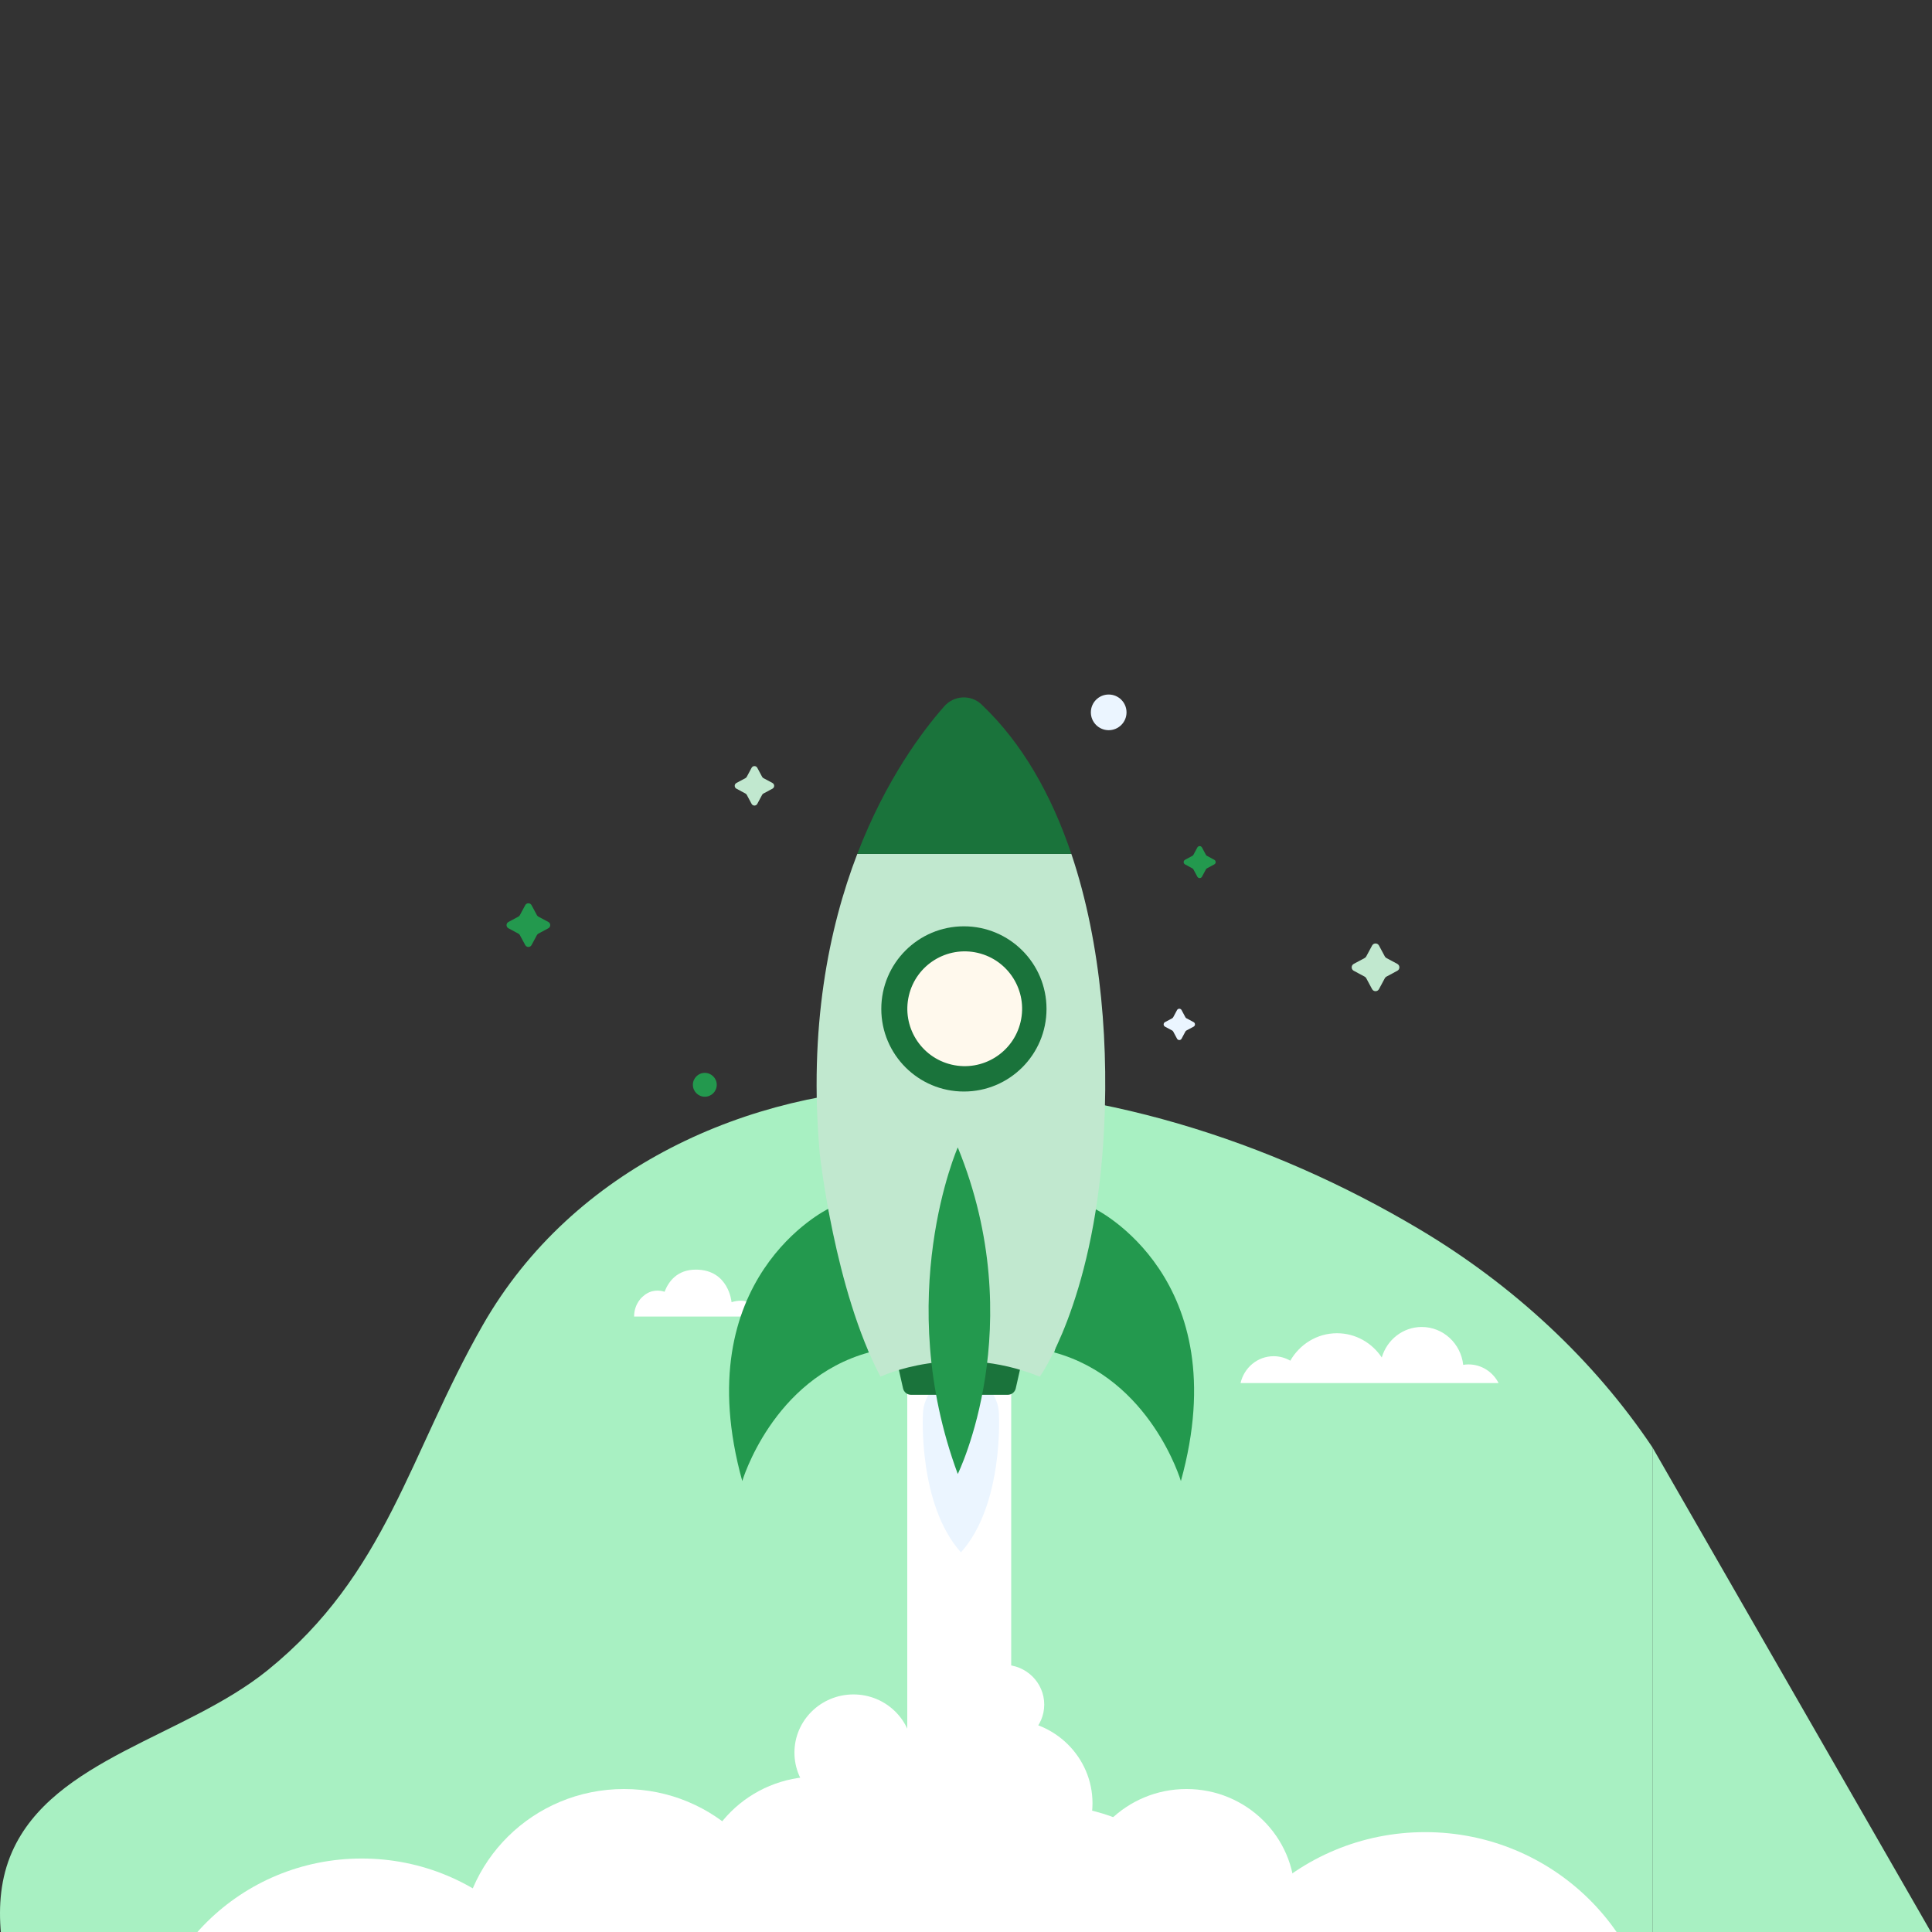 <?xml version="1.0" encoding="utf-8"?>
<!-- Generator: Adobe Illustrator 24.0.1, SVG Export Plug-In . SVG Version: 6.00 Build 0)  -->
<svg version="1.1" xmlns="http://www.w3.org/2000/svg" xmlns:xlink="http://www.w3.org/1999/xlink" x="0px" y="0px"
	 viewBox="0 0 812.5 812.5" style="enable-background:new 0 0 812.5 812.5;" xml:space="preserve">
<rect x="0" y="0" width="812.5" height="812.5" fill="#333333" stroke="none"/>
<style type="text/css">
	.st0{fill:#A6CCF4;}
	.st1{opacity:0.335;}
	.st2{fill:#FFFFFF;}
	.st3{fill:#214A81;}
	.st4{fill:#8CB8F2;}
	.st5{fill:none;}
	.st6{fill:#A8F0C2;}
	.st7{fill:#EBF5FF;}
	.st8{fill:#23994E;}
	.st9{fill:#C1E8CF;}
	.st10{fill:#1A733B;}
	.st11{fill:#FFF9ED;}
	.st12{clip-path:url(#SVGID_2_);}
	.st13{fill:#072042;}
</style>
<g id="BACKGROUND">
</g>
<g id="OBJECTS">
	<g>
		<g>
			<g>
				<g>
					<path class="st6" d="M694.94,608.7c-24.6-36.74-58.66-68.37-98.24-91.88c-62.8-37.32-136.42-60.87-211.31-59.58
						c-70.13,1.21-144.32,33.4-182.42,100.14c-30.93,54.17-40.38,104.59-90.46,145.06c-34.59,27.95-90.17,37.22-107.43,76.35
						c-4.84,10.98-5.75,22.67-4.67,34.48h694.54V608.7z"/>
				</g>
			</g>
			<g>
				<path class="st2" d="M270.35,545.24c3.5-3.19,7.21-2.62,9.13-1.99c1.69-4.35,5.33-9.31,13.14-9.31
					c13.92,0,15.03,13.69,15.03,13.69c9.8-2.97,11.69,5.71,11.69,6.05h-52.67C266.67,548.09,270.35,545.24,270.35,545.24z"/>
				<g>
					<g>
						<g>
							<path class="st2" d="M535.62,570.35c2.55,0,4.94,0.69,7.01,1.89c3.96-6.9,11.26-11.55,19.64-11.55
								c7.83,0,14.73,4.05,18.83,10.2c2.17-7.42,8.87-12.83,16.82-12.83c9.02,0,16.44,6.97,17.43,15.93
								c0.73-0.12,1.46-0.19,2.22-0.19c5.5,0,10.27,3.18,12.66,7.85H521.71C523.2,575.17,528.85,570.35,535.62,570.35z"/>
						</g>
					</g>
				</g>
				<g>
					<circle class="st7" cx="466.26" cy="299.58" r="7.5"/>
					<path class="st8" d="M301.43,456.21c0,2.77-2.25,5.02-5.02,5.02c-2.77,0-5.02-2.25-5.02-5.02c0-2.77,2.25-5.02,5.02-5.02
						C299.18,451.2,301.43,453.44,301.43,456.21z"/>
					<path class="st7" d="M501.97,429.85l-3.01-1.61c-0.19-0.1-0.34-0.25-0.44-0.44l-1.61-3.01c-0.41-0.76-1.5-0.76-1.91,0
						l-1.61,3.01c-0.1,0.19-0.25,0.34-0.44,0.44l-3.01,1.61c-0.76,0.41-0.76,1.5,0,1.91l3.01,1.61c0.19,0.1,0.34,0.25,0.44,0.44
						l1.61,3.01c0.41,0.76,1.5,0.76,1.91,0l1.61-3.01c0.1-0.19,0.25-0.34,0.44-0.44l3.01-1.61
						C502.73,431.34,502.73,430.25,501.97,429.85z"/>
					<path class="st9" d="M324.86,329.28l-3.79-2.03c-0.24-0.13-0.43-0.32-0.56-0.56l-2.03-3.79c-0.51-0.96-1.89-0.96-2.4,0
						l-2.03,3.79c-0.13,0.24-0.32,0.43-0.56,0.56l-3.79,2.03c-0.96,0.51-0.96,1.89,0,2.4l3.79,2.03c0.24,0.13,0.43,0.32,0.56,0.56
						l2.03,3.79c0.51,0.96,1.89,0.96,2.4,0l2.03-3.79c0.13-0.24,0.32-0.43,0.56-0.56l3.79-2.03
						C325.82,331.17,325.82,329.8,324.86,329.28z"/>
					<path class="st9" d="M587.64,405.36l-4.58-2.46c-0.29-0.15-0.52-0.39-0.67-0.67l-2.46-4.58c-0.62-1.16-2.28-1.16-2.9,0
						l-2.46,4.58c-0.15,0.29-0.39,0.52-0.67,0.67l-4.58,2.46c-1.16,0.62-1.16,2.28,0,2.9l4.58,2.46c0.29,0.15,0.52,0.39,0.67,0.67
						l2.46,4.58c0.62,1.16,2.28,1.16,2.9,0l2.46-4.58c0.15-0.29,0.39-0.52,0.67-0.67l4.58-2.46
						C588.8,407.65,588.8,405.99,587.64,405.36z"/>
					<path class="st8" d="M230.6,387.73l-4.19-2.25c-0.26-0.14-0.48-0.35-0.62-0.62l-2.25-4.19c-0.57-1.06-2.09-1.06-2.66,0
						l-2.25,4.19c-0.14,0.26-0.35,0.48-0.62,0.62l-4.19,2.25c-1.06,0.57-1.06,2.09,0,2.66l4.19,2.25c0.26,0.14,0.48,0.35,0.62,0.62
						l2.25,4.19c0.57,1.06,2.09,1.06,2.66,0l2.25-4.19c0.14-0.26,0.35-0.48,0.62-0.62l4.19-2.25
						C231.66,389.82,231.66,388.29,230.6,387.73z"/>
					<path class="st8" d="M510.66,361.58l-3.07-1.65c-0.19-0.1-0.35-0.26-0.45-0.45l-1.65-3.07c-0.42-0.78-1.53-0.78-1.95,0
						l-1.65,3.07c-0.1,0.19-0.26,0.35-0.45,0.45l-3.07,1.65c-0.78,0.42-0.78,1.53,0,1.95l3.07,1.65c0.19,0.1,0.35,0.26,0.45,0.45
						l1.65,3.07c0.42,0.78,1.53,0.78,1.95,0l1.65-3.07c0.1-0.19,0.26-0.35,0.45-0.45l3.07-1.65
						C511.44,363.11,511.44,362,510.66,361.58z"/>
				</g>
				<rect x="381.55" y="583.21" class="st2" width="43.71" height="205.28"/>
				<path class="st7" d="M420.1,594.94c0-8.83-7.16-15.98-15.98-15.98c-8.83,0-15.98,7.16-15.98,15.98c0,0-2.07,37.79,15.98,57.91
					C422.17,632.73,420.1,594.94,420.1,594.94z"/>
				<g>
					<path class="st8" d="M348.3,508.39c0,0-59.85,28.99-36.14,114.47c0,0,12.66-42.97,53.27-54.1L348.3,508.39z"/>
					<path class="st8" d="M460.48,508.39c0,0,59.85,28.99,36.14,114.47c0,0-12.66-42.97-53.27-54.1L460.48,508.39z"/>
					<path class="st10" d="M423.81,586.58h-40.68c-1.61,0-3-1.11-3.35-2.68l-2.23-9.85c-0.49-2.15,1.15-4.2,3.35-4.2h45.15
						c2.2,0,3.84,2.05,3.35,4.2l-2.23,9.85C426.81,585.47,425.42,586.58,423.81,586.58z"/>
					<path class="st9" d="M344.76,485.3c0,0,6.24,57.33,25.54,93.66c0,0,30.65-14.76,66.98,0c0,0,22.14-30.65,26.68-98.2
						c2.62-38.92-0.51-83.36-13.4-121.65h-90.03C348.55,390.3,340.01,432.18,344.76,485.3z"/>
					<path class="st10" d="M397.15,296.99c-9.06,10.25-24.58,30.78-36.62,62.12h90.03c-8.25-24.5-20.49-46.49-37.82-62.88
						C408.29,292.01,401.22,292.39,397.15,296.99z"/>
					<path class="st8" d="M402.79,482.53c0,0-27.62,62.75,0,137.36C402.79,619.89,433.48,557.63,402.79,482.53z"/>
					<circle class="st10" cx="405.37" cy="424.3" r="34.74"/>
					
						<ellipse transform="matrix(0.229 -0.974 0.974 0.229 -100.385 721.898)" class="st11" cx="405.37" cy="424.3" rx="24.12" ry="24.12"/>
				</g>
				<g>
					<defs>
						<rect id="SVGID_1_" x="54.78" y="685.85" width="658.36" height="127.42"/>
					</defs>
					<clipPath id="SVGID_2_">
						<use xlink:href="#SVGID_1_"  style="overflow:visible;"/>
					</clipPath>
					<g class="st12">
						<ellipse class="st2" cx="343.43" cy="797.28" rx="50.85" ry="50.14"/>
						<ellipse class="st2" cx="498.98" cy="797.28" rx="45.56" ry="44.91"/>
						<ellipse class="st2" cx="423.83" cy="758.36" rx="35.62" ry="35.12"/>
						<ellipse class="st2" cx="358.92" cy="737.06" rx="24.82" ry="24.47"/>
						<ellipse class="st2" cx="422.19" cy="716.85" rx="16.96" ry="16.72"/>
						<ellipse class="st2" cx="392.04" cy="757.98" rx="30.05" ry="29.63"/>
						<ellipse class="st2" cx="152.14" cy="872.18" rx="91.87" ry="90.58"/>
						<ellipse class="st2" cx="262.44" cy="820.28" rx="68.89" ry="67.91"/>
						<ellipse class="st2" cx="599.34" cy="866.5" rx="97.37" ry="96"/>
						<ellipse class="st2" cx="357.87" cy="844.01" rx="68.89" ry="67.91"/>
						<ellipse class="st2" cx="440.64" cy="835.58" rx="77.43" ry="76.34"/>
					</g>
				</g>
			</g>
		</g>
		<polygon class="st6" points="694.94,608.7 812.5,813.27 694.94,813.27 		"/>
	</g>
</g>
<g id="DESIGNED_BY_FREEPIK">
</g>
</svg>
